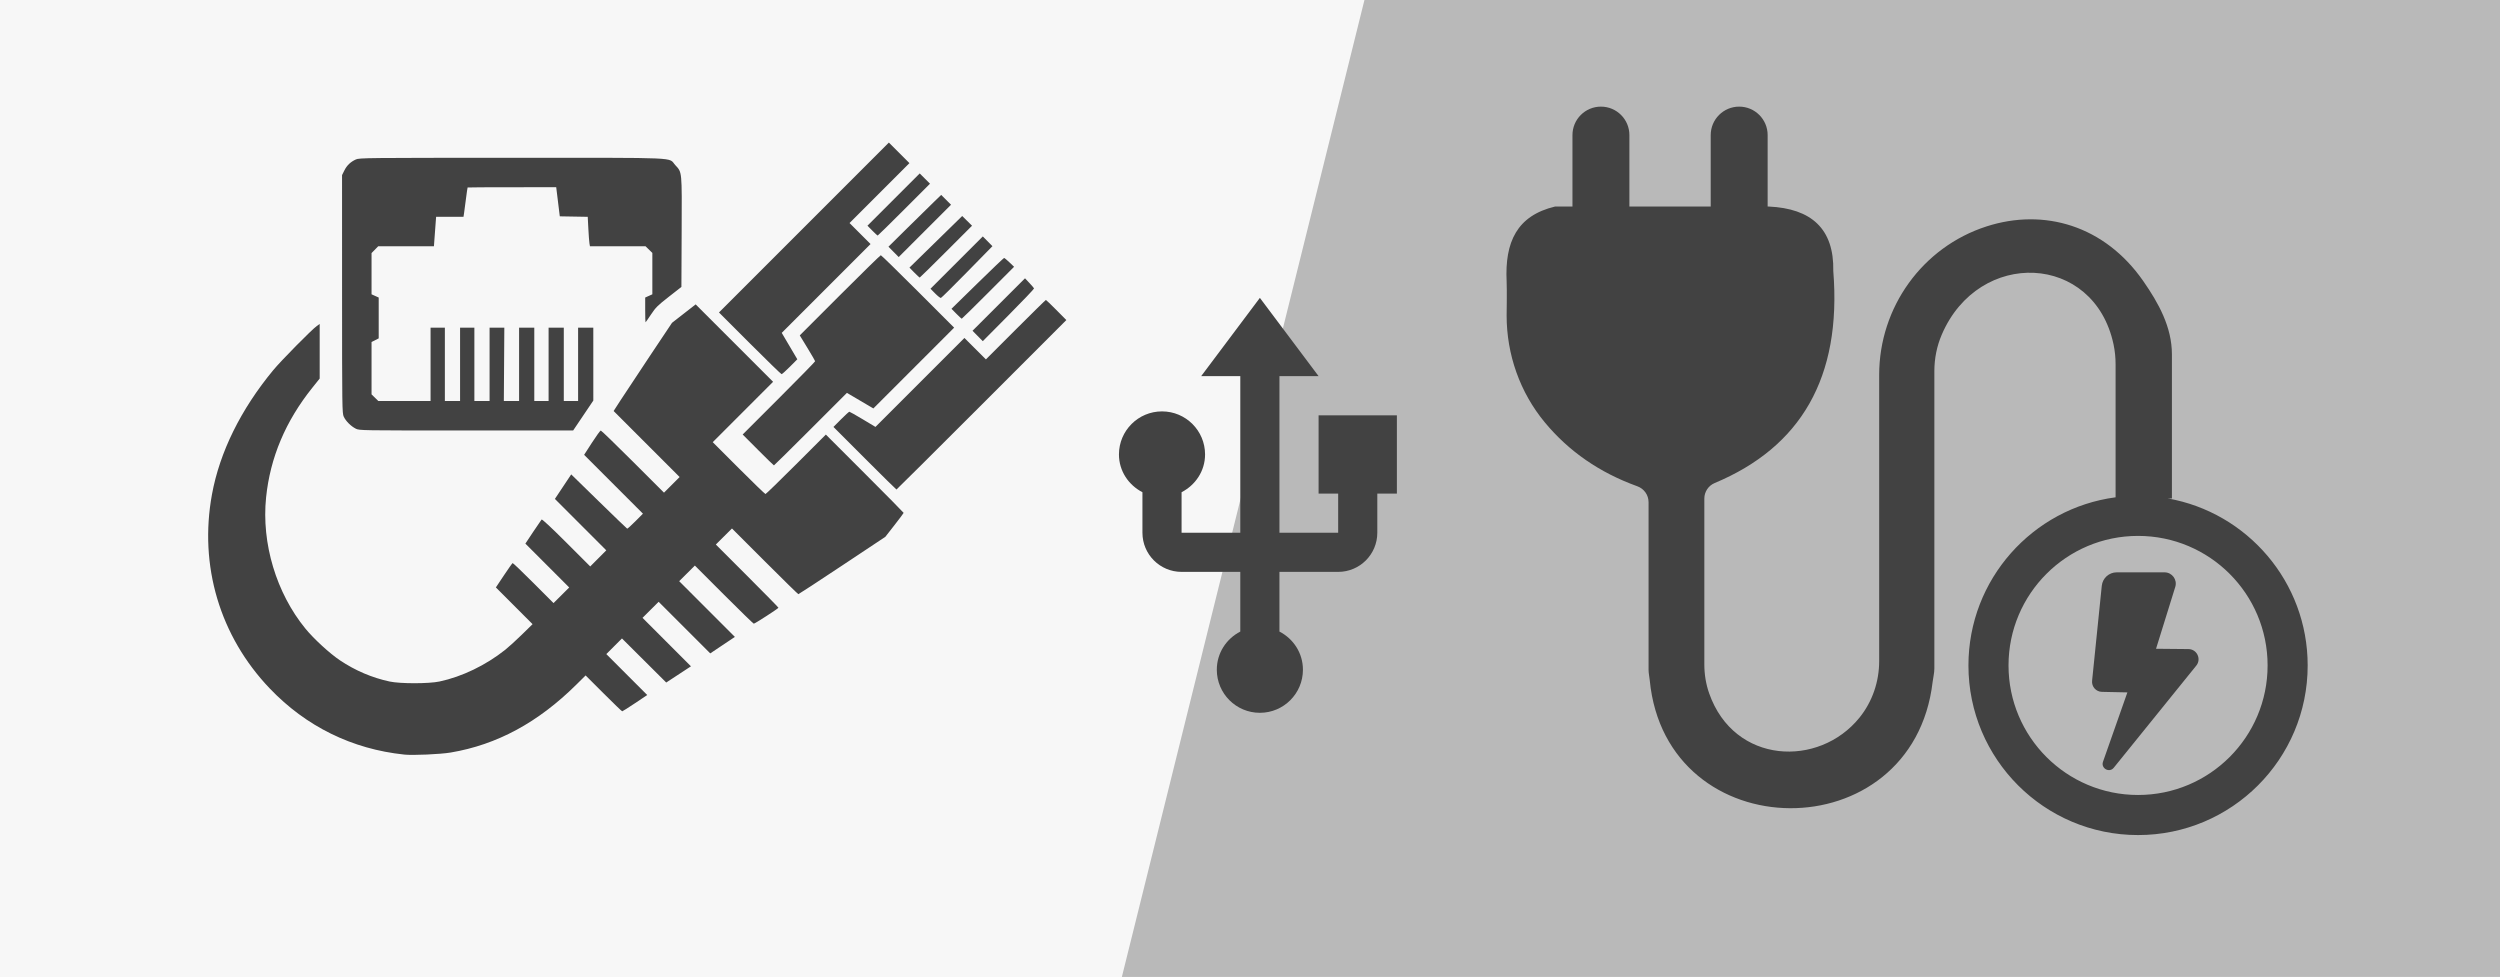 <?xml version="1.0" encoding="UTF-8" standalone="no"?>
<svg
   xmlns:dc="http://purl.org/dc/elements/1.1/"
   xmlns:cc="http://creativecommons.org/ns#"
   xmlns:rdf="http://www.w3.org/1999/02/22-rdf-syntax-ns#"
   xmlns:svg="http://www.w3.org/2000/svg"
   xmlns="http://www.w3.org/2000/svg"
   xmlns:sodipodi="http://sodipodi.sourceforge.net/DTD/sodipodi-0.dtd"
   xmlns:inkscape="http://www.inkscape.org/namespaces/inkscape"
   sodipodi:docname="power-usb.svg"
   inkscape:version="1.0beta2 (2b71d25, 2019-12-03)"
   id="svg8"
   version="1.1"
   viewBox="0 0 574.524 224.518"
   height="224.518mm"
   width="574.524mm">
  <defs
     id="defs2" />
  <sodipodi:namedview
     fit-margin-bottom="0"
     fit-margin-right="0"
     fit-margin-left="0"
     fit-margin-top="0"
     inkscape:window-maximized="0"
     inkscape:window-y="23"
     inkscape:window-x="0"
     inkscape:window-height="880"
     inkscape:window-width="1600"
     showgrid="false"
     inkscape:document-rotation="0"
     inkscape:current-layer="layer1"
     inkscape:document-units="mm"
     inkscape:cy="905.71432"
     inkscape:cx="1077.1429"
     inkscape:zoom="0.35"
     inkscape:pageshadow="2"
     inkscape:pageopacity="0.0"
     borderopacity="1.0"
     bordercolor="#666666"
     pagecolor="#ffffff"
     id="base" />
  <g
     transform="translate(237.369,226.03)"
     id="layer1"
     inkscape:groupmode="layer"
     inkscape:label="Layer 1">
    <path
       inkscape:connector-curvature="0"
       id="path1443"
       d="m -144.481,-52.625 c -11.965,-1.251 -22.56,-6.459 -30.892,-15.186 -11.477,-12.021 -16.295,-28.213 -13.28,-44.623 1.784,-9.706 6.618,-19.504 14.079,-28.535 1.784,-2.159 8.86,-9.331 10.004,-10.14 l 0.668,-0.472 v 6.272 6.272 l -1.695,2.116 c -6.157,7.686 -9.686,16.06 -10.622,25.206 -1.079,10.541 2.34,21.948 9.035,30.142 1.917,2.346 5.593,5.723 7.936,7.289 3.536,2.364 7.362,3.998 11.411,4.871 2.439,0.526 9.002,0.524 11.475,-0.003 5.177,-1.104 10.624,-3.733 15.105,-7.291 0.791,-0.628 2.527,-2.21 3.858,-3.515 l 2.419,-2.372 -4.216,-4.22 -4.216,-4.22 1.848,-2.773 c 1.016,-1.525 1.918,-2.797 2.004,-2.825 0.086,-0.029 2.235,2.028 4.776,4.571 l 4.62,4.623 1.802,-1.794 1.802,-1.794 -5.036,-5.039 -5.036,-5.039 1.772,-2.67 c 0.975,-1.469 1.855,-2.76 1.957,-2.87 0.114,-0.124 2.269,1.884 5.68,5.293 l 5.496,5.493 1.844,-1.852 1.844,-1.852 -5.904,-5.907 -5.904,-5.907 1.874,-2.819 1.874,-2.819 6.36,6.21 c 3.498,3.416 6.424,6.234 6.502,6.263 0.078,0.029 0.925,-0.735 1.882,-1.697 l 1.741,-1.75 -6.759,-6.761 -6.759,-6.761 1.801,-2.793 c 0.991,-1.536 1.903,-2.793 2.028,-2.793 0.125,0 3.444,3.212 7.376,7.139 l 7.149,7.139 1.796,-1.796 1.796,-1.796 -7.583,-7.585 -7.583,-7.585 1.567,-2.433 c 0.862,-1.338 3.88,-5.899 6.708,-10.135 l 5.141,-7.702 2.718,-2.118 2.718,-2.118 8.896,8.894 8.896,8.894 -6.934,6.937 -6.934,6.937 5.957,5.96 c 3.276,3.278 6.05,5.96 6.163,5.96 0.113,0 3.281,-3.074 7.04,-6.832 l 6.834,-6.832 8.939,8.938 c 4.917,4.916 8.939,8.991 8.939,9.055 0,0.065 -0.948,1.331 -2.106,2.813 l -2.106,2.695 -9.917,6.589 c -5.454,3.624 -9.985,6.589 -10.069,6.589 -0.083,0 -3.55,-3.397 -7.703,-7.55 l -7.552,-7.55 -1.853,1.844 -1.853,1.844 7.194,7.196 c 3.957,3.958 7.194,7.257 7.194,7.33 0,0.168 -5.409,3.666 -5.668,3.666 -0.105,0 -3.195,-3.005 -6.866,-6.677 l -6.675,-6.677 -1.802,1.794 -1.802,1.794 6.4,6.402 6.4,6.402 -2.83,1.894 -2.83,1.894 -5.93,-5.928 -5.93,-5.928 -1.852,1.844 -1.852,1.844 5.566,5.569 5.566,5.569 -2.842,1.864 -2.842,1.864 -5.086,-5.066 -5.086,-5.066 -1.797,1.797 -1.797,1.797 4.701,4.705 4.701,4.705 -2.796,1.872 c -1.538,1.029 -2.867,1.872 -2.954,1.872 -0.087,0 -2.014,-1.855 -4.283,-4.122 l -4.126,-4.122 -2.144,2.121 c -8.802,8.708 -18.221,13.797 -28.86,15.593 -2.383,0.402 -8.691,0.682 -10.686,0.473 z m 105.837,-68.1 -7.189,-7.191 1.739,-1.749 c 0.957,-0.962 1.819,-1.749 1.916,-1.749 0.097,0 1.486,0.786 3.087,1.746 l 2.91,1.746 10.223,-10.221 10.223,-10.221 2.468,2.462 2.468,2.462 6.833,-6.831 c 3.758,-3.757 6.887,-6.831 6.953,-6.831 0.066,0 1.15,1.04 2.41,2.312 l 2.29,2.312 -19.467,19.472 c -10.707,10.709 -19.514,19.472 -19.572,19.472 -0.057,0 -3.339,-3.236 -7.293,-7.191 z m -24.51,-1.904 -3.542,-3.547 8.322,-8.32 c 4.577,-4.576 8.322,-8.405 8.322,-8.508 0,-0.103 -0.792,-1.484 -1.76,-3.069 l -1.76,-2.881 9.209,-9.211 c 5.065,-5.066 9.302,-9.211 9.416,-9.211 0.114,0 3.952,3.745 8.529,8.323 l 8.321,8.323 -9.281,9.281 -9.281,9.281 -3.039,-1.789 -3.039,-1.789 -8.334,8.332 c -4.584,4.583 -8.381,8.332 -8.438,8.332 -0.057,0 -1.698,-1.596 -3.646,-3.547 z m -92.45,-4.888 c -1.106,-0.547 -2.295,-1.734 -2.771,-2.765 -0.363,-0.786 -0.38,-2.02 -0.384,-28.165 l -0.005,-27.343 0.53,-1.063 c 0.588,-1.181 1.419,-1.975 2.656,-2.538 0.785,-0.358 2.391,-0.375 35.861,-0.375 39.598,0 35.84,-0.167 37.524,1.667 1.594,1.736 1.538,1.161 1.475,15.375 l -0.056,12.633 -2.899,2.266 c -2.583,2.019 -3.028,2.462 -4.085,4.064 -0.653,0.989 -1.221,1.798 -1.263,1.798 -0.042,0 -0.076,-1.281 -0.076,-2.846 v -2.846 l 0.822,-0.371 0.822,-0.371 v -4.756 -4.756 l -0.779,-0.761 -0.779,-0.761 h -6.391 -6.39 l -0.115,-0.668 c -0.063,-0.367 -0.178,-1.891 -0.254,-3.386 l -0.14,-2.718 -3.211,-0.057 -3.211,-0.057 -0.411,-3.344 -0.411,-3.344 -10.151,6.6e-4 c -5.583,3.7e-4 -10.178,0.028 -10.211,0.06 -0.033,0.033 -0.205,1.214 -0.383,2.624 -0.178,1.411 -0.377,2.911 -0.442,3.335 l -0.119,0.771 h -3.146 -3.146 l -0.121,1.593 c -0.067,0.876 -0.18,2.402 -0.251,3.391 l -0.13,1.798 h -6.407 -6.407 l -0.761,0.779 -0.761,0.779 v 4.738 4.738 l 0.822,0.371 0.822,0.371 v 4.691 4.691 l -0.822,0.419 -0.822,0.419 v 6.017 6.017 l 0.779,0.761 0.779,0.761 h 6.002 6.002 v -8.426 -8.426 h 1.644 1.644 v 8.426 8.426 h 1.747 1.747 v -8.426 -8.426 h 1.644 1.644 v 8.426 8.426 h 1.747 1.747 v -8.426 -8.426 l 1.695,-7e-5 1.695,-7e-5 -0.056,8.426 -0.056,8.426 h 1.751 1.751 v -8.426 -8.426 h 1.747 1.747 v 8.426 8.426 h 1.644 1.644 v -8.426 -8.426 h 1.747 1.747 v 8.426 8.426 h 1.644 1.644 v -8.426 -8.426 h 1.747 1.747 l 0.002,8.374 0.002,8.374 -2.314,3.435 -2.314,3.435 -24.558,0.007 c -24.323,0.006 -24.566,0.002 -25.406,-0.413 z m 90.551,-19.617 -7.088,-7.09 19.521,-19.522 19.521,-19.522 2.363,2.363 2.363,2.363 -6.882,6.884 -6.882,6.884 2.414,2.414 2.414,2.414 -10.205,10.206 -10.205,10.206 1.79,3.035 1.79,3.035 -1.702,1.711 c -0.936,0.941 -1.797,1.711 -1.913,1.711 -0.116,0 -3.401,-3.191 -7.299,-7.09 z m 52.355,-1.688 -1.179,-1.196 6.032,-6.029 6.032,-6.029 1.005,1.07 c 0.553,0.588 1.036,1.153 1.073,1.256 0.038,0.102 -2.598,2.872 -5.857,6.155 l -5.926,5.969 z m -4.89,-5.105 -1.123,-1.142 5.96,-5.835 c 3.278,-3.209 6.036,-5.839 6.129,-5.845 0.093,-0.005 0.648,0.449 1.233,1.01 l 1.064,1.02 -5.958,5.967 c -3.277,3.282 -6.008,5.967 -6.069,5.967 -0.061,0 -0.617,-0.514 -1.234,-1.142 z m -4.873,-4.662 -1.075,-1.088 6.013,-6.01 6.013,-6.01 1.106,1.12 1.106,1.12 -5.802,5.921 c -3.191,3.257 -5.911,5.947 -6.044,5.978 -0.133,0.031 -0.726,-0.433 -1.317,-1.031 z m -4.786,-4.795 -1.123,-1.146 6.062,-5.931 6.062,-5.931 1.129,1.117 1.128,1.117 -5.957,5.959 c -3.276,3.278 -6.007,5.959 -6.068,5.959 -0.061,0 -0.617,-0.516 -1.234,-1.146 z m -4.773,-4.763 -1.176,-1.188 4.468,-4.416 c 2.457,-2.429 5.185,-5.107 6.062,-5.952 l 1.594,-1.536 1.128,1.128 1.128,1.128 -6.014,6.012 -6.014,6.012 z m -4.882,-4.883 -1.12,-1.134 6.006,-6.006 6.006,-6.006 1.181,1.181 1.181,1.181 -5.957,5.959 c -3.276,3.278 -6.007,5.959 -6.068,5.959 -0.061,0 -0.615,-0.51 -1.231,-1.134 z"
       style="fill:#000000;stroke-width:0.206" />
    <path
       inkscape:connector-curvature="0"
       transform="scale(0.265)"
       d="M 287.863,-854.285 77.143,-5.715 H 1274.285 V -854.285 Z"
       style="fill:#a7a7a7;fill-opacity:1;stroke:none;stroke-width:11.324"
       id="rect1099" />
    <g
       transform="matrix(2.249,0,0,2.249,-1.814,-162.076)"
       id="g965">
      <path
         inkscape:connector-curvature="0"
         d="M 0,0 H 48 V 48 H 0 Z"
         fill="none"
         id="path951" />
      <path
         inkscape:connector-curvature="0"
         d="m 30,14 v 8 h 2 v 4 H 26 V 10 h 4 l -6,-8 -6,8 h 4 v 16 h -6 v -4.14 c 1.41,-0.73 2.4,-2.16 2.4,-3.86 0,-2.43 -1.97,-4.4 -4.4,-4.4 -2.43,0 -4.4,1.97 -4.4,4.4 0,1.7 0.99,3.13 2.4,3.86 V 26 c 0,2.21 1.79,4 4,4 h 6 v 6.1 c -1.42,0.73 -2.4,2.19 -2.4,3.9 0,2.43 1.97,4.4 4.4,4.4 2.43,0 4.4,-1.97 4.4,-4.4 0,-1.71 -0.98,-3.17 -2.4,-3.9 V 30 h 6 c 2.21,0 4,-1.79 4,-4 v -4 h 2 v -8 z"
         id="path953" />
    </g>
    <g
       transform="matrix(0.089,0,0,0.089,103.278,-206.568)"
       id="g1060">
	<path
   inkscape:connector-curvature="0"
   d="m 1769.824,1068.29 10.856,0.231 5e-4,-371.97 c 0,-70.353 -34.02,-132.091 -74.239,-189.815 C 1606.826,363.762 1450.681,318.074 1302.041,365.95 1136.2,419.366 1024.779,575.074 1024.779,749.305 v 739.174 c 0,52.952 -17.544,104.635 -50.799,145.842 -104.695,129.733 -323.499,120.92 -388.097,-62.389 -8.482,-24.07 -12.581,-49.466 -12.581,-74.986 v -428.2 c 0,-17.535 10.499,-33.397 26.678,-40.158 C 821.457,936.036 928.394,757.196 906.285,481.142 908.482,371.736 849.282,319.697 739.793,314.651 h -3 V 130.16 c 0,-40.591 -32.906,-73.496 -73.496,-73.496 h -2e-4 c -40.591,0 -73.496,32.905 -73.496,73.496 V 314.651 H 379.812 V 130.16 c 0,-40.591 -32.906,-73.496 -73.496,-73.496 -40.591,0 -73.496,32.905 -73.496,73.496 V 314.651 H 187.821 C 89.481,338.223 57.866,406.048 62.821,508.141 c 1.067,21.979 0,88.02 0,88.02 0,100.725 34.534,198.674 98.884,276.164 61.647,74.235 140.915,129.389 238.626,164.599 17.346,6.251 28.978,22.617 28.978,41.055 0,0 0,324.501 0,432.668 0,9.052 2.157,17.895 3.025,26.905 42.217,438.145 679.217,442.145 730.468,4.511 1.356,-11.579 4.471,-22.887 4.471,-34.544 V 739.566 c 0,-32.31 6.345,-64.353 19.063,-94.055 95.642,-223.368 393.602,-210.812 443.623,25.103 3.602,16.987 5.29,34.327 5.29,51.691 v 343.122 h 5e-4 c -214.473,28.376 -379.981,211.938 -379.981,434.164 0,241.888 196.089,437.978 437.978,437.978 241.889,0 437.978,-196.089 437.978,-437.978 10e-5,-215.765 -156.023,-395.084 -361.4,-431.301 z m -76.578,765.784 c -184.73,0 -334.483,-149.753 -334.483,-334.483 0,-184.73 149.753,-334.483 334.483,-334.483 184.73,0 334.483,149.753 334.483,334.483 0,184.73 -149.753,334.483 -334.483,334.483 z"
   id="path1056" />

	<path
   inkscape:connector-curvature="0"
   d="m 1638.096,1259.188 h 123.456 c 19.586,0 33.563,18.981 27.75,37.684 l -49.621,159.649 83.72,0.809 c 21.95,0.212 33.959,25.671 20.162,42.745 l -213.077,263.678 c -11.389,14.094 -33.781,1.601 -27.77,-15.493 l 62.965,-179.071 -65.833,-1.401 c -15.17,-0.323 -26.833,-13.522 -25.279,-28.615 5.819,-56.512 18.918,-183.969 24.986,-245.08 1.967,-19.811 18.633,-34.904 38.542,-34.904 z"
   id="path1058" />

</g>
    <rect
       y="-226.03"
       x="-237.369"
       height="224.518"
       width="574.524"
       id="rect1095"
       style="fill:#e3e3e3;fill-opacity:0.29;stroke:none;stroke-width:2.996" />
  </g>
</svg>
